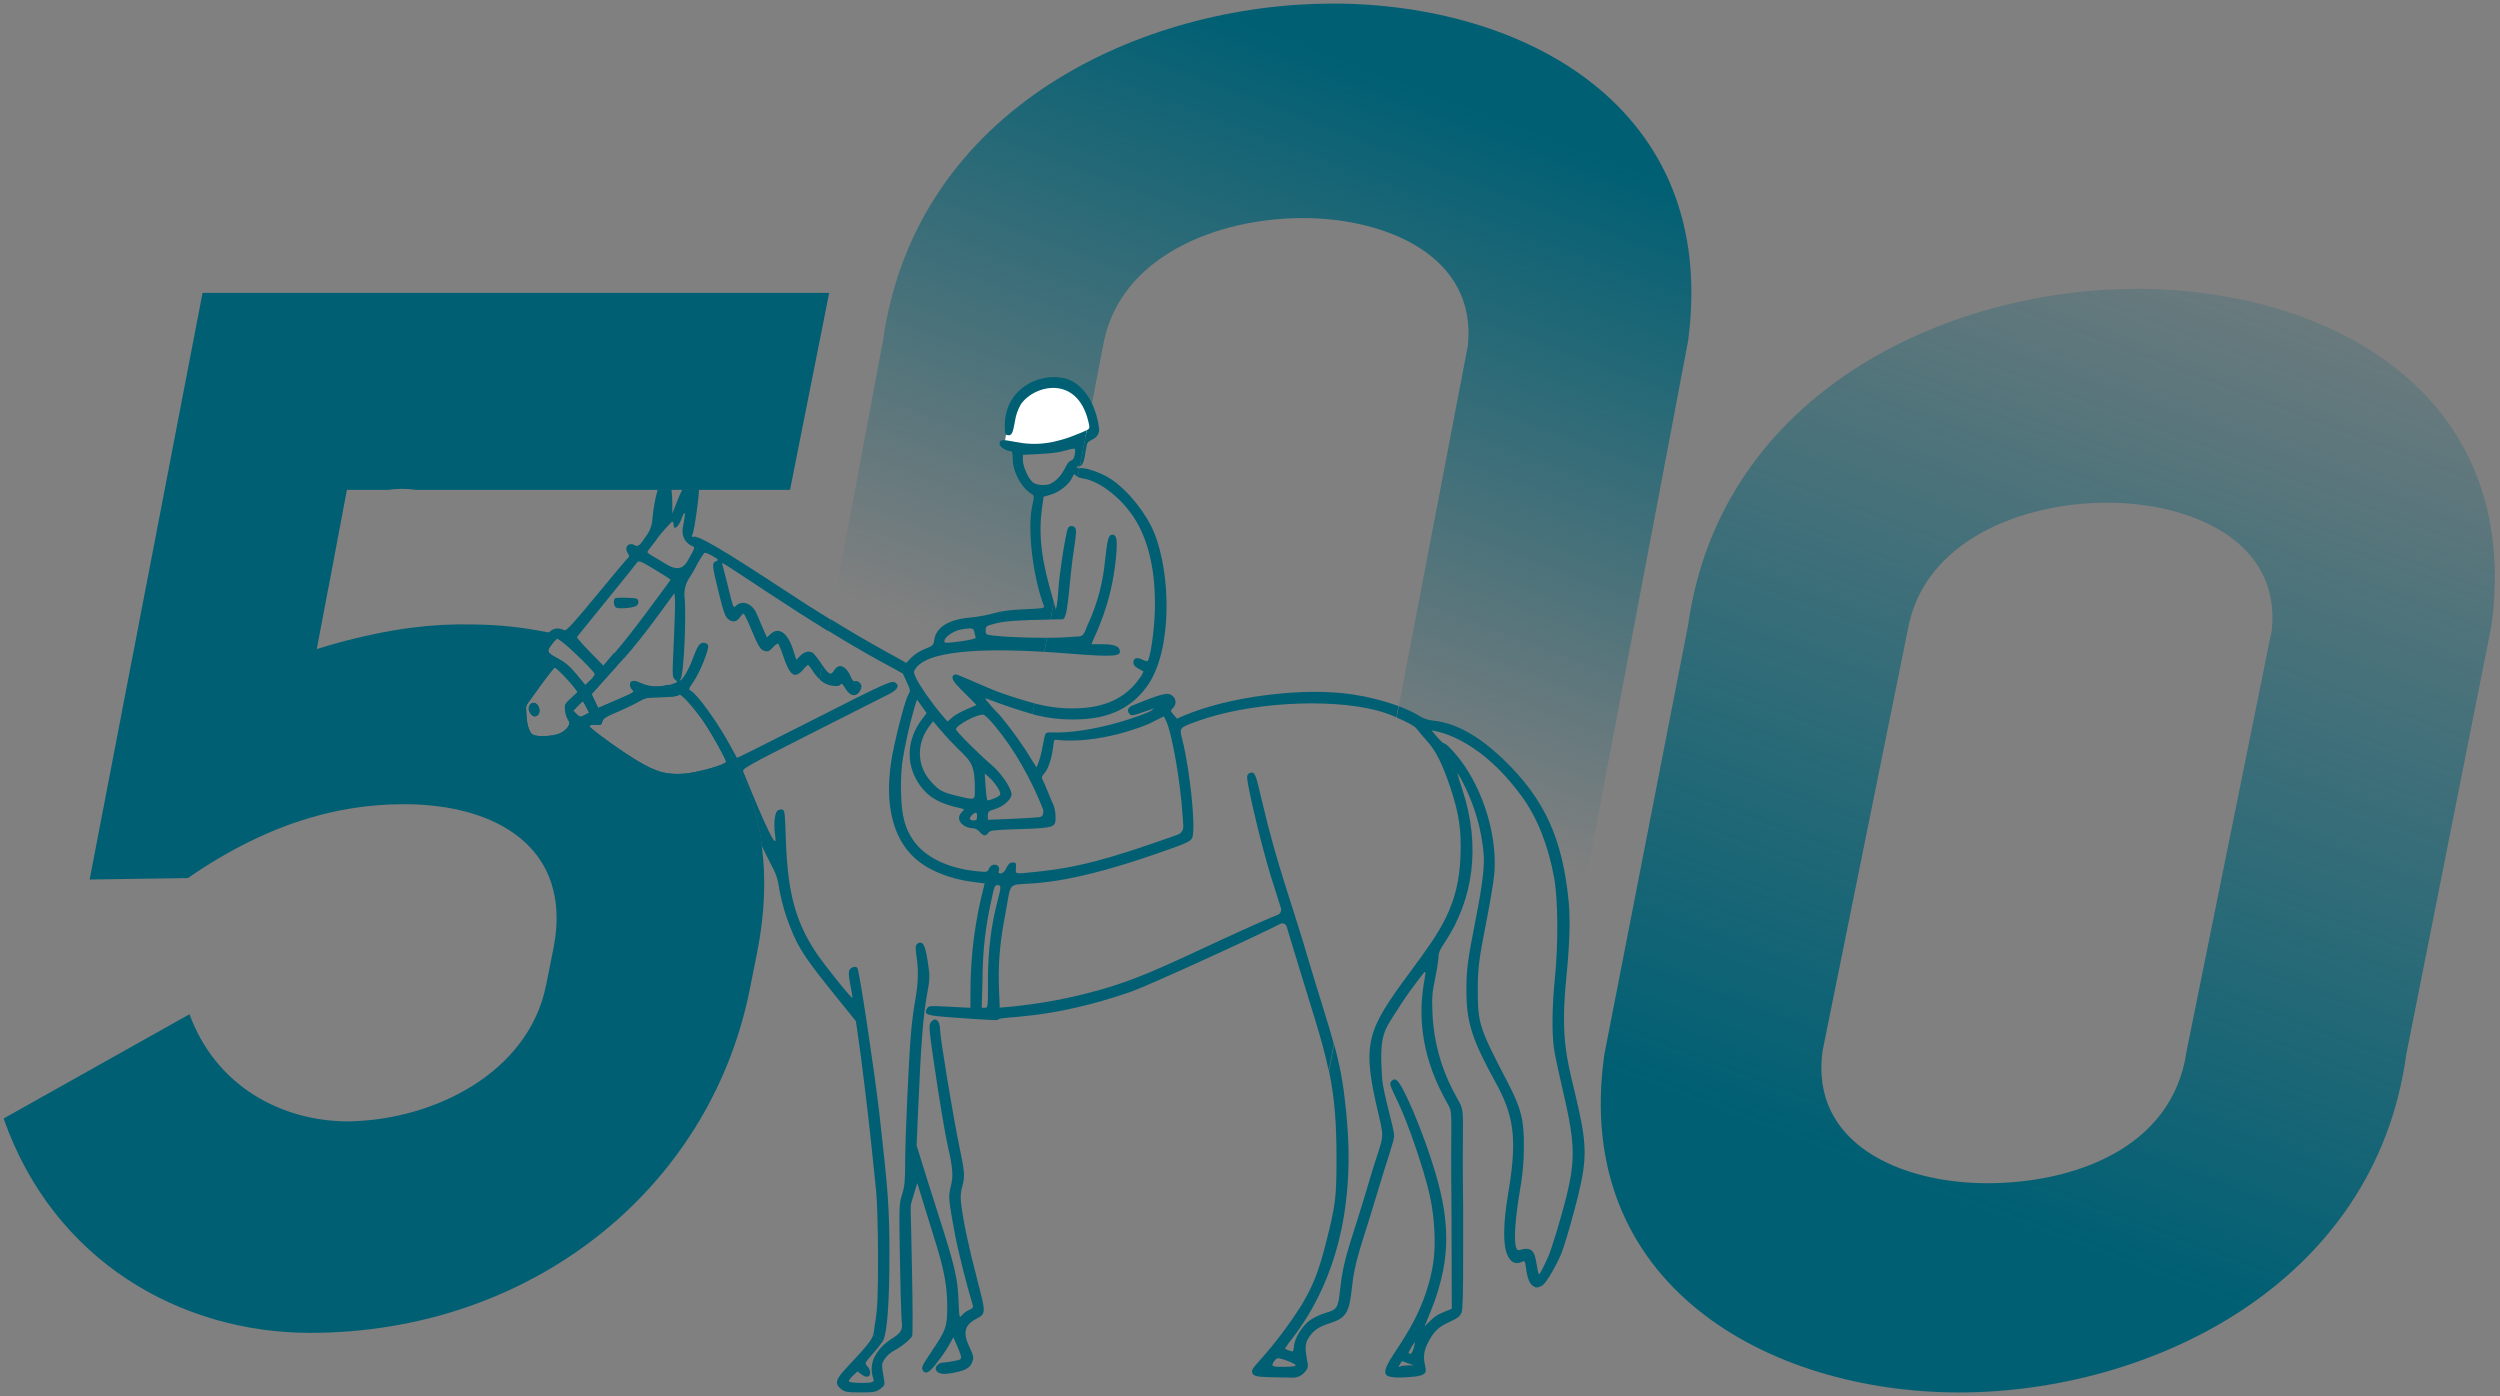 <svg width="351" height="196" viewBox="0 0 351 196" fill="none" xmlns="http://www.w3.org/2000/svg">
<rect x="0" y="0" width="351" height="196" fill="#808080" stroke="none"/>
<g clip-path="url(#clip0_3046_102600)">
<path d="M151.556 65.438C151.35 65.438 151.167 65.54 151.167 65.651C151.167 65.763 151.323 65.811 151.559 65.74L151.62 65.431C151.599 65.437 151.578 65.439 151.556 65.438ZM151.556 65.438C151.35 65.438 151.167 65.54 151.167 65.651C151.167 65.763 151.323 65.811 151.559 65.74L151.62 65.431C151.599 65.437 151.578 65.439 151.556 65.438ZM151.556 65.438C151.35 65.438 151.167 65.54 151.167 65.651C151.167 65.763 151.323 65.811 151.559 65.74L151.62 65.431C151.599 65.437 151.578 65.439 151.556 65.438ZM120.03 95.623C119.848 95.697 119.652 95.514 119.493 95.124C118.817 93.462 117.752 93.011 117.096 94.106C116.65 94.846 116.359 94.734 115.43 93.357L115.055 95.361C115.52 95.848 116.136 96.162 116.802 96.253C117.519 96.352 117.816 96.311 117.979 96.097C118.141 95.884 118.286 95.972 118.655 96.609C119.239 97.627 120.007 97.888 120.558 97.223C120.761 96.984 120.892 96.693 120.936 96.382C120.93 95.918 120.412 95.504 120.047 95.639L120.03 95.623ZM137.189 179.638C135.999 175.168 135.161 171.159 134.921 168.917C134.806 168.086 134.873 167.24 135.117 166.438C135.476 165.217 135.411 164.403 134.701 161.066C133.86 157.111 131.963 145.638 131.963 144.505C131.963 143.213 131.223 142.68 130.652 143.562C130.381 143.982 130.422 144.545 131.051 148.829C131.879 154.486 132.673 159.244 133.079 161.005C133.755 163.935 133.843 165.108 133.491 166.479C133.109 167.954 133.153 168.385 134.012 173.038C134.478 175.548 135.631 180.16 136.581 183.307C136.645 183.528 136.473 183.721 136.047 183.901C135.659 184.071 135.313 184.323 135.033 184.64C134.671 185.105 134.664 185.071 134.556 182.507C134.421 179.343 134.052 177.793 131.683 170.372C130.726 167.381 129.654 164.01 129.316 162.87L128.674 160.801L128.89 155.799C129.306 146.285 129.597 142.534 130.155 139.519C130.52 137.552 130.543 137.057 130.337 135.626C129.999 133.33 129.766 132.519 129.367 132.36C129.257 132.329 129.141 132.327 129.03 132.355C128.919 132.383 128.817 132.44 128.735 132.519C128.488 132.773 128.485 133.062 128.698 134.537C128.968 136.416 128.887 138.247 128.424 140.75C128.258 141.652 128.018 143.538 127.893 144.952C127.579 148.48 127.068 159.79 127.065 163.399C127.065 165.817 126.981 166.621 126.629 167.703C126.22 168.982 126.206 169.344 126.325 176.314C126.463 184.735 126.615 185.939 126.619 185.939C126.717 187.272 125.625 187.537 124.428 188.483C124.946 188.778 125.47 189.059 126.004 189.334C126.947 188.741 127.927 187.903 128.062 187.526C128.15 187.279 128.137 183.046 128.029 178.128C127.893 169.405 127.724 169.548 127.985 168.69C128.245 167.832 128.776 166.085 128.776 166.085L129.736 169.202C130.266 170.921 131.023 173.37 131.426 174.673C132.565 178.342 132.981 180.676 132.981 183.426C132.981 186.278 132.829 186.706 130.662 189.904C130.324 190.43 130.047 190.826 129.861 191.135C130.314 191.328 130.77 191.512 131.233 191.691L131.466 191.779C132.301 192.119 133.157 192.4 134.008 192.682C135.476 192.387 136.114 192.037 136.408 191.379C136.746 190.613 136.747 190.457 136.027 188.941C135.151 187.055 135.448 185.96 137.068 185.125C138.447 184.437 138.447 184.389 137.189 179.655V179.638ZM149.075 78.692L149.944 74.157C149.758 74.598 149.386 76.63 149.075 78.709V78.692ZM136.865 110.864C136.865 106.035 135.996 107.133 131.933 102.348L131.003 101.252L130.584 101.785C128.64 104.264 128.674 107.452 130.662 109.677C131.818 110.969 132.288 111.227 134.455 111.743C136.926 112.353 136.865 112.373 136.865 110.881V110.864ZM134.921 88.382C133.941 88.544 132.592 89.48 132.592 89.999C132.592 90.338 132.734 90.338 134.82 90.05C136.128 89.874 137.02 89.664 136.983 89.538C136.588 88.202 137.034 88.022 134.921 88.382ZM136.652 114.276C136.635 114.28 136.618 114.289 136.605 114.3C136.433 114.428 136.294 114.595 136.199 114.788C136.181 114.818 136.17 114.853 136.168 114.888C136.165 114.923 136.17 114.958 136.183 114.991C136.196 115.024 136.217 115.053 136.243 115.077C136.269 115.1 136.3 115.118 136.334 115.127C136.455 115.178 136.586 115.202 136.717 115.198C136.848 115.194 136.977 115.162 137.095 115.104C137.159 115.056 137.409 113.642 136.635 114.273L136.652 114.276ZM140.151 124.271C139.66 124.271 139.66 124.271 139.136 126.73C138.409 130.01 138.021 133.357 137.977 136.718L140.343 124.325C140.282 124.283 140.208 124.263 140.134 124.267L140.151 124.271ZM140.019 110.508C139.548 109.774 138.949 109.132 138.251 108.612L138.383 110.433C138.41 111.074 138.482 111.712 138.599 112.343C138.741 112.482 140.12 111.953 140.36 111.665C140.509 111.461 140.428 111.179 139.992 110.505L140.019 110.508ZM149.092 78.712L149.96 74.178C149.758 74.598 149.386 76.63 149.075 78.709L149.092 78.712ZM151.573 65.441C151.367 65.441 151.184 65.543 151.184 65.655C151.184 65.767 151.34 65.814 151.576 65.743L151.637 65.434C151.611 65.441 151.583 65.442 151.556 65.438L151.573 65.441ZM151.573 65.441C151.367 65.441 151.184 65.543 151.184 65.655C151.184 65.767 151.34 65.814 151.576 65.743L151.637 65.434C151.611 65.441 151.583 65.442 151.556 65.438L151.573 65.441ZM151.573 65.441C151.367 65.441 151.184 65.543 151.184 65.655C151.184 65.767 151.34 65.814 151.576 65.743L151.637 65.434C151.611 65.441 151.583 65.442 151.556 65.438L151.573 65.441ZM215.996 157.013C216.004 157.037 216.013 157.061 216.023 157.084L216.054 156.982L215.996 157.013ZM151.573 65.441C151.367 65.441 151.184 65.543 151.184 65.655C151.184 65.767 151.34 65.814 151.576 65.743L151.637 65.434C151.611 65.441 151.583 65.442 151.556 65.438L151.573 65.441ZM151.573 65.441C151.367 65.441 151.184 65.543 151.184 65.655C151.184 65.767 151.34 65.814 151.576 65.743L151.637 65.434C151.611 65.441 151.583 65.442 151.556 65.438L151.573 65.441ZM187.111 0.503C160.615 0.503 128.6 14.89 123.965 47.87L116.64 86.984C119.243 88.585 121.734 90.037 124.053 91.336L127.261 93.113L127.937 92.387C128.489 91.864 129.133 91.45 129.837 91.166C131.003 90.698 131.067 90.634 131.189 89.833C131.429 88.137 133.238 87.005 136.162 86.754C137.303 86.644 138.434 86.44 139.542 86.143C140.631 85.824 141.891 85.662 143.893 85.58C146.201 85.489 146.695 85.417 146.597 85.18C145.022 81.059 144.231 74.327 144.924 71.078C145.214 69.745 145.211 69.63 144.89 69.436C143.409 68.548 142.186 66.282 142.186 64.417C142.186 63.637 142.111 63.4 141.878 63.4C141.286 63.4 140.347 62.769 140.347 62.382C140.347 61.755 140.685 61.704 142.551 62.084C145.519 62.677 148.108 62.334 151.542 60.897C152.043 60.686 152.374 60.557 152.59 60.428L152.82 59.228L153.314 56.647L154.865 48.548C157.073 35.931 170.98 30.617 182.906 30.617C194.605 30.617 207.41 35.931 206.085 48.548L196.387 99.184L196.086 100.757C197.438 101.32 198.608 101.955 198.875 102.314C199.101 102.616 199.784 103.42 200.369 104.078C201.636 105.495 202.529 107.296 203.658 110.698C204.848 114.283 205.176 116.518 205.051 120.167C204.811 127.174 202.231 130.728 198.053 136.382C191.81 144.834 191.137 146.39 193.574 156.616C194.473 160.377 194.118 159.421 192.334 165.502C189.629 174.723 188.659 176.307 188.162 180.906C187.865 183.694 187.763 183.86 186.11 184.352C185.339 184.587 184.604 184.93 183.927 185.369C182.845 186.156 181.797 187.825 181.672 188.954C181.574 189.856 181.574 189.856 180.996 189.633C180.781 189.58 180.579 189.483 180.404 189.348C180.705 188.876 181.034 188.423 181.388 187.991C188.108 179.295 190.076 168.283 189.105 157.366C188.72 153.004 188.321 150.382 187.307 146.641L187.057 147.951C186.942 148.751 186.781 149.543 186.573 150.325C187.385 154.205 187.638 157.681 187.638 162.704C187.638 168.174 187.51 169.195 186.141 174.591C185.16 178.464 184.322 180.598 182.743 183.223C181.008 185.986 179.04 188.596 176.862 191.023C175.949 192.007 175.695 192.414 175.8 192.719C175.83 192.823 175.883 192.92 175.956 193C177.132 192.663 178.301 192.296 179.461 191.898C180.056 191.695 180.648 191.484 181.236 191.261C181.964 190.991 182.686 190.71 183.403 190.416C183.213 189.158 183.294 188.534 183.66 187.944C184.336 186.838 185.1 186.299 186.671 185.804C188.967 185.078 189.433 184.335 189.795 180.852C190.204 176.948 190.988 175.402 193.067 168.449C194.94 162.181 195.724 160.258 195.724 159.461C195.724 158.383 194.189 153.611 194.034 151.339C193.615 145.2 194.294 144.769 196.228 141.72C196.982 140.527 197.79 139.346 198.638 138.237C202.907 132.56 195.934 141.361 202.695 153.977L203.354 155.202C204.03 156.467 203.614 156.375 203.78 169.843L203.8 177.104C204.352 176.55 204.892 175.985 205.419 175.408C205.419 173.784 205.419 171.881 205.419 169.643C205.22 156.585 205.727 156.341 204.882 154.768L204.334 153.75C202.388 150.242 201.285 146.326 201.113 142.314C201.008 140.042 201.055 139.455 201.535 137.118C202.323 133.286 201.505 134.344 202.887 132.248C206.805 126.296 207.931 118.868 205.328 110.952C204.905 109.66 204.577 108.578 204.604 108.531C204.94 109.018 205.234 109.533 205.483 110.07C207.02 113.095 207.971 116.384 208.286 119.764C208.451 121.554 208.144 124.152 207.174 129.094C206.011 135.015 205.862 136.168 205.875 139.238C205.896 143.592 206.67 145.983 210.02 152.071C212.508 156.582 212.957 159.818 211.906 166.533C212.643 165.237 213.329 163.894 213.955 162.507C213.975 162.022 213.985 161.517 213.988 160.967C214.009 157.216 213.596 155.598 211.693 151.949C207.752 144.383 207.535 143.732 207.512 139.238C207.512 135.982 207.623 134.975 208.816 128.887C209.259 126.631 209.709 123.928 209.814 122.88C210.3 118.064 208.664 112 205.673 107.568C204.692 106.113 203.134 104.393 202.796 104.393C202.661 104.393 202.211 103.983 201.782 103.471L201.014 102.548C201.16 102.629 207.292 103.033 213.742 111.895C215.858 114.802 217.426 118.76 218.231 123.23C218.789 126.309 218.832 132.495 218.339 137.372C217.954 141.164 217.9 144.986 218.2 147.154L219.799 138.702L237.009 47.866C241.403 14.887 213.806 0.5 187.094 0.5L187.111 0.503ZM151.167 65.658C151.167 65.784 151.323 65.818 151.559 65.746L151.62 65.438C151.599 65.441 151.577 65.441 151.556 65.438C151.35 65.438 151.167 65.54 151.167 65.658ZM201.515 164.651C199.916 159.224 196.951 152.18 196.055 151.637C195.788 151.478 195.626 151.512 195.359 151.776C195.021 152.115 195.092 152.288 196.268 154.751C197.725 157.803 199.936 164.281 200.724 167.828C201.4 170.82 201.599 174.666 201.231 177.175C201.092 178.138 200.893 179.09 200.636 180.028C201.312 179.448 201.988 178.848 202.63 178.234C203.431 173.964 203.043 169.816 201.515 164.651ZM151.556 65.438C151.35 65.438 151.167 65.54 151.167 65.651C151.167 65.763 151.323 65.811 151.559 65.74L151.62 65.431C151.599 65.437 151.578 65.439 151.556 65.438ZM151.556 65.438C151.35 65.438 151.167 65.54 151.167 65.651C151.167 65.763 151.323 65.811 151.559 65.74L151.62 65.431C151.599 65.437 151.578 65.439 151.556 65.438ZM151.556 65.438C151.35 65.438 151.167 65.54 151.167 65.651C151.167 65.763 151.323 65.811 151.559 65.74L151.62 65.431C151.599 65.437 151.578 65.439 151.556 65.438ZM151.556 65.438C151.35 65.438 151.167 65.54 151.167 65.651C151.167 65.763 151.323 65.811 151.559 65.74L151.62 65.431C151.599 65.437 151.578 65.439 151.556 65.438ZM149.075 78.709L149.944 74.174C149.758 74.598 149.386 76.63 149.075 78.709ZM151.556 65.438C151.35 65.438 151.167 65.54 151.167 65.651C151.167 65.763 151.323 65.811 151.559 65.74L151.62 65.431C151.599 65.437 151.578 65.439 151.556 65.438ZM151.556 65.438C151.35 65.438 151.167 65.54 151.167 65.651C151.167 65.763 151.323 65.811 151.559 65.74L151.62 65.431C151.599 65.437 151.578 65.439 151.556 65.438ZM151.556 65.438C151.35 65.438 151.167 65.54 151.167 65.651C151.167 65.763 151.323 65.811 151.559 65.74L151.62 65.431C151.599 65.437 151.578 65.439 151.556 65.438ZM151.556 65.438C151.35 65.438 151.167 65.54 151.167 65.651C151.167 65.763 151.323 65.811 151.559 65.74L151.62 65.431C151.599 65.437 151.578 65.439 151.556 65.438Z" fill="url(#paint0_linear_3046_102600)"/>
<path d="M45.929 83.44L46.355 81.26L47.9 73.045L48.282 71.01L48.704 68.779H54.468C55.77 68.581 57.094 68.581 58.396 68.779H110.92L116.417 41.121H28.439L24.338 62.416L23.865 64.888L22.53 71.824L20.874 80.425L20.005 84.919L19.619 86.923L19.329 88.456L18.953 90.403L17.226 99.35L16.8 101.582L12.585 123.484L26.38 123.281C32.178 119.275 37.85 116.498 43.502 114.826C47.159 113.742 50.935 113.112 54.745 112.95C55.404 112.923 56.06 112.909 56.716 112.909C69.686 112.909 80.314 119.014 77.769 132.838L76.67 138.329C74.209 150.538 61.09 157.24 48.917 157.444C39.594 157.444 30.325 152.563 26.607 142.395L0.507 157.037C7.565 177.169 25.488 187.133 43.529 187.133C74.338 187.133 99.498 167.205 105.221 139.143L106.316 133.652C107.384 128.249 107.553 123.281 106.959 118.773C105.677 109.026 100.84 101.419 93.829 96.172C90.695 96.976 89.56 95.355 88.758 95.66C88.36 95.809 88.366 96.382 88.758 96.833C89.151 97.284 89.451 97.04 83.982 99.418C83.948 99.35 83.117 97.58 83.063 97.471C84.966 95.321 86.298 93.893 87.606 92.384C87.142 92.158 86.672 91.939 86.196 91.729C85.703 92.316 85.246 92.845 84.719 93.496C83.82 92.553 81.998 90.817 81.301 89.904C79.909 89.477 78.481 89.11 77.018 88.802C73.506 88.075 69.93 87.698 66.343 87.676C63.55 87.607 60.755 87.751 57.983 88.107C57.082 88.218 56.187 88.349 55.299 88.5C51.719 89.119 48.184 89.974 44.715 91.058L44.475 91.132L44.496 91.024L45.929 83.44ZM77.88 93.727C78.134 93.727 79.909 95.589 80.547 96.42L81.109 97.169C79.236 98.929 79.206 98.733 79.361 99.855C79.413 100.313 79.564 100.754 79.804 101.147C80.291 101.697 79.351 102.816 78.147 103.121C76.819 103.461 75.044 103.423 74.672 103.054C74.243 102.619 73.963 101.619 73.895 100.266L73.858 99.496C73.844 99.238 73.919 98.982 74.071 98.773L75.778 96.399C76.843 94.934 77.793 93.727 77.88 93.727ZM80.477 99.794C80.598 99.669 81.768 98.438 81.829 98.438C81.889 98.438 82.61 99.869 82.708 100.055C81.22 100.835 81.646 100.876 80.477 99.794ZM83.573 101.782C84.347 101.819 84.452 101.782 84.563 101.31C84.675 100.839 85.064 100.632 86.822 99.876C90.952 98.088 89.779 97.939 92.325 97.905C94.184 97.878 95.124 97.763 95.367 97.539C95.611 97.315 97.7 99.669 98.923 101.514C100.147 103.359 101.935 106.601 101.942 106.967C101.949 107.334 97.885 108.507 95.959 108.633C93.576 108.789 92.119 108.382 89.536 106.842C87.248 105.485 82.91 102.351 82.792 101.985C82.728 101.819 82.978 101.755 83.573 101.782ZM77.454 90.488C77.672 90.167 77.931 89.878 78.225 89.626C78.585 89.835 78.925 90.077 79.239 90.349C80.507 91.346 83.529 94.375 83.529 94.649C83.371 94.989 83.14 95.29 82.853 95.531L82.177 96.186C81.041 94.907 80.186 93.449 78.479 92.54C76.772 91.631 76.68 91.495 77.454 90.488Z" fill="#005F73"/>
<path d="M225.256 148.018L237.001 87.807C241.625 54.908 273.574 40.556 300.013 40.556C326.671 40.556 354.212 54.908 349.806 87.807L337.843 148.026C333.438 180.483 301.711 195.5 275.053 195.5C248.395 195.5 220.632 180.476 225.256 148.018ZM306.998 147.576L318.958 88.465C320.282 75.878 307.504 70.579 295.827 70.579C283.927 70.579 270.048 75.878 267.845 88.465L255.882 147.576C254.12 160.605 266.899 166.124 279.017 166.124C290.694 166.124 305.018 161.49 306.998 147.576Z" fill="url(#paint1_linear_3046_102600)"/>
<path d="M141.07 62.134C141.07 62.134 141.945 55.276 144.45 54.673C146.955 54.069 150.001 53.299 151.921 56.219C153.841 59.139 153.885 60.628 152.739 61.086C151.593 61.544 144.248 63.24 141.07 62.134Z" fill="white"/>
<path d="M113.601 103.121L113.736 103.053C118.989 100.391 123.877 97.918 124.608 97.555C125.997 96.877 126.362 96.311 125.73 95.86C125.219 95.487 124.55 95.778 113.973 101.154L113.391 101.449C107.983 104.193 103.568 106.404 103.47 106.404C103.443 106.37 103.024 105.604 102.537 104.708C100.823 101.53 97.94 97.508 97.027 97.016C96.631 96.803 96.645 96.755 97.416 95.629C98.315 94.317 99.599 91.078 99.417 90.586C99.352 90.476 99.258 90.387 99.146 90.327C99.034 90.267 98.908 90.24 98.781 90.247C98.207 90.247 97.936 90.657 97.199 92.645C96.713 93.957 95.969 95.249 95.553 95.5C95.354 95.619 95.354 95.578 95.553 95.331C96.023 94.754 96.374 86.347 96.114 83.877C96.017 82.986 96.212 82.087 96.669 81.317C96.912 80.91 97.223 80.472 97.642 79.692C97.998 78.971 98.414 78.281 98.886 77.63C98.998 77.556 99.508 77.746 100.039 78.061C100.918 78.583 100.955 78.638 100.539 78.79C99.931 79.017 99.954 79.323 100.901 83.175C101.553 85.841 101.8 86.54 102.216 86.906C102.821 87.439 103.443 87.34 103.906 86.641C104.082 86.377 104.302 86.15 104.389 86.15C104.477 86.15 104.947 87.093 105.424 88.242C106.506 90.844 106.752 91.237 107.415 91.41C107.824 91.515 108.047 91.41 108.527 90.878C108.865 90.508 109.203 90.287 109.284 90.382C109.574 90.989 109.818 91.615 110.014 92.258C110.907 94.883 111.603 95.341 112.736 94.042C112.944 93.778 113.181 93.538 113.442 93.326C113.667 93.554 113.863 93.808 114.027 94.083C114.325 94.551 114.673 94.986 115.065 95.378L115.44 93.374L115.311 93.18C114.99 92.667 114.623 92.183 114.216 91.736C113.716 91.312 112.976 91.441 112.371 92.054L111.806 92.628L111.356 91.234C110.572 88.795 109.328 87.944 108.148 89.049L107.679 89.494L107.097 88.181C106.779 87.462 106.394 86.57 106.252 86.211C105.681 84.796 104.271 84.203 103.389 85.003C102.929 85.421 103.027 85.658 102.037 81.642C101.743 80.452 101.465 79.37 101.415 79.221C101.293 78.882 100.854 78.6 107.962 83.291C111.16 85.397 113.871 87.133 116.322 88.642L116.63 87.001C114.564 85.729 112.425 84.369 110.251 82.931C101.425 77.128 97.984 75.11 97.338 75.361C97.108 75.449 97.091 75.361 97.247 74.958C97.524 74.232 98.068 70.301 98.142 68.775H95.776C95.262 69.748 94.83 71.071 94.394 72.109C94.394 71.712 94.427 69.864 94.279 68.775H92.328C91.971 70.075 91.729 71.404 91.605 72.746C91.579 73.65 91.274 74.523 90.733 75.246C89.776 76.66 89.583 76.809 89.076 76.535C88.241 76.077 87.603 76.843 88.137 77.664C88.326 77.952 88.363 78.183 88.241 78.258C88.12 78.332 86.145 80.679 83.816 83.508C80.612 87.401 79.52 88.595 79.27 88.49C78.33 88.086 77.711 88.151 77.025 88.829C78.486 89.134 79.913 89.502 81.308 89.931C81.095 89.65 80.97 89.45 81.048 89.372C81.126 89.294 83.015 86.943 85.195 84.257C87.376 81.571 89.252 79.251 89.353 79.092C89.647 78.654 89.793 78.695 91.382 79.635C92.179 80.109 93.112 80.686 93.488 80.937L94.164 81.388L93.207 82.701C89.13 88.286 87.528 90.223 86.223 91.756C86.699 91.964 87.169 92.182 87.633 92.41C89.063 90.776 90.462 89.056 92.548 86.204L94.695 83.274L94.769 84.156C94.806 84.641 94.735 87.293 94.603 90.06C94.37 95.059 94.37 95.083 94.799 95.429C95.229 95.775 95.208 95.768 94.164 96.107C94.056 96.141 93.947 96.168 93.843 96.195C100.854 101.442 105.674 109.049 106.972 118.797C108.486 122.002 109.024 122.412 109.338 124.393C109.382 124.674 109.433 124.952 109.487 125.227C109.812 126.892 110.292 128.522 110.92 130.097C112.124 133.184 112.972 134.462 117.742 140.367L120.159 143.358L120.443 145.244C120.892 148.242 121.917 156.623 122.363 160.967C122.589 163.161 122.887 166.027 123.019 167.323C123.151 168.618 123.269 172.59 123.276 176.341C123.276 181.73 123.215 183.463 122.917 185.451C122.718 186.434 122.752 186.909 122.596 187.414C123.047 187.706 123.511 187.985 123.989 188.252V188.228C124.56 187.15 124.881 182.778 124.875 176.239C124.875 169.555 124.712 167.384 123.462 156.355C122.786 150.43 120.673 136.385 120.382 135.917C120.186 135.602 119.5 135.754 119.283 136.165C119.121 136.467 119.145 137.003 119.381 138.234C119.557 139.156 119.696 139.987 119.696 140.099C119.696 140.411 115.7 135.446 114.547 133.703C111.961 129.792 110.809 126.058 110.434 120.011C110.386 119.312 110.352 118.583 110.329 117.817C110.204 113.923 110.177 113.716 109.788 113.655C109.668 113.638 109.545 113.647 109.429 113.681C109.312 113.715 109.204 113.773 109.112 113.852C108.926 114.035 108.51 115.097 108.855 117.511C109.281 120.506 105.525 111.23 104.359 108.354C104.207 107.917 104.684 107.645 113.601 103.121ZM91.855 78.207C91.324 77.915 90.895 77.61 90.895 77.528C90.895 77.294 91.885 76.26 92.389 75.446C92.578 75.141 94.255 73.245 94.37 73.245C94.485 73.245 94.573 73.428 94.573 73.676C94.573 74.527 95.266 74.015 95.688 72.835C96.185 71.454 96.31 71.892 95.932 73.696C95.401 75.9 97.01 76.609 97.23 76.687C97.612 76.823 97.568 76.955 96.523 78.78C95.316 80.856 93.633 79.17 91.855 78.207Z" fill="#005F73"/>
<path d="M149.075 78.709L149.944 74.174C149.758 74.598 149.386 76.63 149.075 78.709ZM149.075 78.709L149.944 74.174C149.758 74.598 149.386 76.63 149.075 78.709ZM149.075 78.709L149.944 74.174C149.758 74.598 149.386 76.63 149.075 78.709ZM149.075 78.709L149.944 74.174C149.758 74.598 149.386 76.63 149.075 78.709ZM149.075 78.709L149.944 74.174C149.758 74.598 149.386 76.63 149.075 78.709ZM149.075 78.709L149.944 74.174C149.758 74.598 149.386 76.63 149.075 78.709ZM149.075 78.709L149.944 74.174C149.758 74.598 149.386 76.63 149.075 78.709ZM221.266 154.055C221.199 153.763 221.124 153.462 221.05 153.15C219.982 148.741 219.211 145.688 219.782 138.695C219.82 138.244 219.863 137.772 219.911 137.284C220.381 132.536 220.482 129.253 220.249 126.665C219.404 117.749 216.838 112.142 211.085 106.631C207.589 103.284 204.459 101.544 201.258 101.174C200.682 101.12 200.12 100.96 199.601 100.703C198.592 100.073 197.516 99.556 196.393 99.163L196.093 100.737C197.445 101.3 198.614 101.934 198.881 102.293C199.108 102.595 199.791 103.399 200.376 104.057C201.643 105.475 202.536 107.276 203.665 110.677C204.855 114.262 205.182 116.497 205.057 120.147C204.817 127.153 202.238 130.708 198.06 136.361C191.816 144.813 191.144 146.37 193.581 156.595C194.48 160.357 194.125 159.4 192.34 165.481C189.636 174.703 188.666 176.287 188.169 180.886C187.872 183.673 187.77 183.84 186.117 184.331C185.345 184.567 184.61 184.909 183.933 185.349C182.852 186.136 181.804 187.804 181.679 188.934C181.581 189.836 181.581 189.836 181.003 189.612C180.788 189.56 180.586 189.463 180.411 189.327C180.712 188.856 181.04 188.403 181.395 187.971C188.115 179.275 190.082 168.262 189.112 157.345C188.727 152.983 188.328 150.362 187.314 146.621L187.064 147.93C186.949 148.73 186.788 149.523 186.58 150.304C187.392 154.184 187.645 157.66 187.645 162.683C187.645 168.154 187.517 169.175 186.148 174.571C185.167 178.444 184.329 180.577 182.75 183.202C181.015 185.966 179.047 188.576 176.868 191.003C175.956 191.986 175.702 192.393 175.807 192.698C175.837 192.803 175.89 192.899 175.962 192.98C176.267 193.292 177.041 193.35 179.654 193.39L181.51 193.421C181.806 193.425 182.101 193.367 182.374 193.25C182.647 193.133 182.893 192.96 183.095 192.742C183.477 192.332 183.714 192.017 183.595 191.42C183.518 191.033 183.457 190.694 183.413 190.402C183.223 189.144 183.305 188.52 183.67 187.93C184.346 186.824 185.11 186.285 186.682 185.79C188.977 185.064 189.443 184.321 189.805 180.838C190.214 176.934 190.998 175.388 193.077 168.435C194.95 162.168 195.734 160.245 195.734 159.448C195.734 158.369 194.2 153.597 194.044 151.325C193.625 145.186 194.304 144.756 196.238 141.707C196.992 140.513 197.8 139.332 198.648 138.223C202.918 132.546 195.944 141.347 202.705 153.964L203.364 155.188C204.04 156.453 203.624 156.361 203.79 169.829L203.81 177.09L203.83 183.748C202.373 184.386 201.863 184.396 200.727 185.518L200.01 186.227L200.835 184.192C201.64 182.269 202.246 180.267 202.644 178.22C203.445 173.95 203.056 169.802 201.528 164.654C199.929 159.227 196.965 152.183 196.069 151.64C195.802 151.481 195.64 151.515 195.373 151.779C195.035 152.119 195.106 152.292 196.282 154.754C197.739 157.806 199.95 164.284 200.737 167.832C201.413 170.823 201.613 174.669 201.244 177.179C201.105 178.141 200.907 179.094 200.649 180.031C198.78 186.987 194.494 190.86 194.494 192.614C194.494 193.316 195.312 193.506 197.702 193.353C202.309 193.065 198.733 191.956 200.426 188.635C201.292 186.939 201.88 186.353 203.445 185.634C204.648 185.078 204.986 184.82 205.199 184.277C205.368 183.853 205.433 181.842 205.429 175.401C205.429 173.777 205.429 171.874 205.429 169.636C205.23 156.578 205.737 156.334 204.892 154.761L204.344 153.743C202.398 150.235 201.295 146.319 201.123 142.307C201.018 140.035 201.065 139.448 201.545 137.111C202.333 133.279 201.515 134.337 202.897 132.241C206.815 126.289 207.941 118.861 205.338 110.945C204.915 109.653 204.587 108.571 204.615 108.524C204.95 109.011 205.244 109.526 205.493 110.063C207.03 113.088 207.981 116.377 208.296 119.757C208.461 121.547 208.154 124.145 207.184 129.087C206.021 135.008 205.872 136.161 205.886 139.231C205.906 143.585 206.68 145.976 210.03 152.064C212.518 156.575 212.968 159.811 211.916 166.526C211.866 166.865 211.811 167.18 211.754 167.52C211.047 171.701 211 174.801 211.622 176.171C212.104 177.236 212.768 177.575 213.613 177.189C214.083 176.975 214.11 177.006 214.232 177.928C214.431 179.448 214.732 180.221 215.246 180.557C215.662 180.825 215.797 180.828 216.409 180.557C217.176 180.241 218.91 176.826 219.255 175.89C219.715 174.635 220.269 172.743 220.979 170.148C221.189 169.368 221.375 168.656 221.54 167.991C222.879 162.544 222.781 160.458 221.266 154.055ZM181.908 191.728C181.81 191.884 180.367 191.942 179.444 191.891C179.181 191.906 178.918 191.857 178.677 191.749C178.518 191.494 179.12 190.684 179.468 190.684C180.071 190.809 180.658 191 181.219 191.254C181.648 191.44 181.969 191.627 181.908 191.728ZM196.63 191.84C196.322 191.959 196.316 191.922 196.559 191.532L196.833 191.094L197.651 191.389L198.469 191.688C198.209 191.701 197.086 191.664 196.627 191.84H196.63ZM198.019 190.067C197.877 190.067 197.752 190.012 197.752 189.944C197.988 189.404 198.29 188.894 198.652 188.428C198.712 188.432 198.384 190.067 198.016 190.067H198.019ZM220.33 166.204C219.955 168.096 219.336 170.273 218.467 173.197C218.068 174.53 217.555 176.029 217.325 176.538C216.649 178.013 216.236 178.824 216.088 178.912C216.02 178.956 215.868 178.335 215.75 177.535C215.445 175.446 214.945 175.035 213.285 175.52C212.471 175.754 212.511 172.39 213.387 167.204C213.668 165.647 213.846 164.074 213.921 162.493C213.941 162.008 213.951 161.503 213.955 160.954C213.975 157.202 213.562 155.585 211.659 151.935C207.718 144.369 207.501 143.718 207.478 139.224C207.478 135.968 207.589 134.961 208.783 128.873C209.225 126.618 209.675 123.915 209.78 122.867C210.267 118.051 208.63 111.986 205.639 107.554C204.658 106.099 203.1 104.379 202.762 104.379C202.627 104.379 202.177 103.969 201.748 103.457L200.981 102.534C201.126 102.616 207.258 103.019 213.708 111.881C215.824 114.788 217.392 118.746 218.197 123.216C218.755 126.295 218.799 132.482 218.305 137.359C217.92 141.15 217.866 144.973 218.167 147.14L218.187 147.282C218.309 148.093 218.812 150.477 219.306 152.59C219.495 153.397 219.666 154.151 219.82 154.852C220.901 159.726 221.121 162.317 220.34 166.204H220.33ZM162.052 74.815C160.93 72.048 158.381 68.873 155.988 67.272C154.663 66.38 152.225 65.539 151.576 65.746H151.559L151.326 66.971C151.556 67.071 151.798 67.139 152.046 67.174C154.497 67.544 157.729 70.138 159.534 73.194C161.437 76.406 162.336 80.9 162.126 86.146C162.018 88.934 161.484 92.461 161.112 92.831C161.055 92.889 160.747 92.797 160.399 92.617C159.622 92.221 159.131 92.373 159.131 93.014C159.131 93.353 159.328 93.608 159.808 93.855C160.173 94.049 160.504 94.232 160.541 94.266C160.418 94.608 160.238 94.927 160.007 95.209C158.026 98.078 154.974 99.455 150.582 99.465C148.78 99.466 146.985 99.226 145.245 98.753L144.954 100.265C145.208 100.337 145.444 100.398 145.657 100.452C147.235 100.826 148.85 101.014 150.471 101.011C154.767 101.059 158.479 99.974 161.089 96.294C164.618 91.298 164.408 80.611 162.052 74.815ZM157.164 91.162C156.796 90.206 154.267 90.504 153.233 90.447C153.679 89.253 156.035 85.041 156.681 78.312C156.914 75.85 156.799 75.073 156.194 75.073C155.643 75.073 155.481 75.626 155.156 78.617C154.892 81.598 154.138 84.515 152.925 87.249C152.367 88.31 152.364 89.284 151.492 89.355L149.514 89.48C148.838 89.524 147.966 89.545 146.999 89.548L146.624 91.519C148.159 91.61 149.46 91.712 150.342 91.783C156.522 92.265 157.57 92.173 157.164 91.162ZM153.307 56.626C152.671 55.294 151.647 53.947 150.004 53.269C146.401 52.041 141.141 54.286 141.07 59.679C141.07 60.825 141.107 61.035 141.442 61.09C142.02 61.212 142.199 60.886 142.493 59.187C142.611 58.352 142.884 57.547 143.298 56.813C145.12 54.059 151.235 52.519 152.813 59.214C152.844 59.346 152.874 59.482 152.901 59.621C152.982 60.035 153.003 60.184 152.584 60.415L151.62 65.438C152.009 65.376 152.229 64.736 152.486 62.986C152.607 62.144 152.695 62.026 153.476 61.653C153.731 61.53 153.947 61.338 154.097 61.098C154.248 60.858 154.328 60.58 154.328 60.296C154.194 59.024 153.849 57.784 153.307 56.626ZM150.968 74.137C150.917 74.053 150.847 73.982 150.763 73.932C150.678 73.882 150.583 73.854 150.485 73.85C150.387 73.846 150.29 73.866 150.202 73.909C150.114 73.952 150.038 74.016 149.981 74.096C149.966 74.116 149.954 74.138 149.944 74.161C149.758 74.585 149.386 76.616 149.075 78.695C148.862 80.126 148.683 81.581 148.618 82.541C148.443 85.105 148.311 85.18 148.247 85.614C148.169 85.275 148.071 84.912 147.963 84.518L147.489 86.977L149.18 86.954C150.021 86.954 150.086 81.368 150.792 77.047C151.113 75.008 151.147 74.374 150.968 74.137ZM94.11 68.09C93.772 67.391 93.058 67.313 92.659 67.924C92.513 68.184 92.4 68.462 92.321 68.751H94.269C94.246 68.529 94.193 68.311 94.11 68.103V68.09ZM98.129 68.192C97.943 67.432 97.328 67.174 96.699 67.567C96.298 67.879 95.98 68.286 95.773 68.751H98.139C98.156 68.569 98.152 68.386 98.129 68.205V68.192ZM93.822 96.145C90.689 96.948 89.553 95.327 88.752 95.632C88.353 95.782 88.36 96.355 88.752 96.806C89.144 97.257 89.445 97.013 83.975 99.39C83.942 99.323 83.11 97.552 83.056 97.444C84.959 95.293 86.291 93.865 87.599 92.356C87.135 92.13 86.665 91.912 86.189 91.702C85.696 92.288 85.24 92.817 84.712 93.469C83.813 92.526 81.991 90.789 81.295 89.877C79.902 89.45 78.474 89.082 77.012 88.775C76.694 89.108 76.41 89.472 76.163 89.86C75.234 91.254 75.149 91.895 75.845 92.522L76.336 92.977L74.307 95.734C73.648 96.633 73.134 97.406 72.779 97.979C72.427 98.552 72.296 99.233 72.411 99.896C72.654 101.303 73.182 103.474 73.425 103.82C74.544 105.539 80.145 105.095 80.943 102.856C81.051 102.555 80.882 102.446 84.212 104.959C91.689 110.603 94.41 111.295 100.776 109.165L102.777 108.486C103.223 109.636 102.368 107.425 104.467 112.855C105.508 115.524 106.316 117.372 106.952 118.722C105.671 109.012 100.833 101.405 93.822 96.158V96.145ZM77.454 90.487C77.672 90.167 77.931 89.877 78.225 89.626C78.585 89.834 78.925 90.076 79.239 90.348C80.507 91.346 83.529 94.374 83.529 94.649C83.371 94.989 83.14 95.29 82.853 95.531L82.177 96.185C81.041 94.907 80.186 93.448 78.479 92.539C76.772 91.63 76.68 91.495 77.454 90.487ZM79.368 99.855C79.42 100.313 79.571 100.754 79.811 101.147C80.297 101.697 79.358 102.816 78.154 103.121C76.826 103.46 75.051 103.423 74.679 103.053C74.25 102.619 73.969 101.619 73.902 100.265L73.865 99.495C73.85 99.237 73.926 98.982 74.078 98.773L75.785 96.399C76.849 94.924 77.813 93.716 77.887 93.716C78.141 93.716 79.915 95.578 80.554 96.409L81.115 97.159C79.236 98.929 79.206 98.732 79.361 99.855H79.368ZM80.483 99.794C80.605 99.668 81.775 98.437 81.835 98.437C81.896 98.437 82.616 99.868 82.714 100.055C81.22 100.835 81.646 100.876 80.477 99.794H80.483ZM95.949 108.632C93.565 108.788 92.109 108.381 89.526 106.842C87.237 105.485 82.9 102.351 82.782 101.985C82.728 101.819 82.978 101.754 83.573 101.781C84.347 101.819 84.452 101.781 84.564 101.31C84.675 100.838 85.064 100.632 86.822 99.875C90.952 98.088 89.779 97.939 92.325 97.905C94.184 97.878 95.124 97.762 95.367 97.538C95.611 97.315 97.7 99.668 98.923 101.513C100.147 103.358 101.935 106.601 101.942 106.967C101.949 107.333 97.862 108.507 95.942 108.632H95.949ZM120.047 95.639C119.865 95.714 119.669 95.531 119.51 95.141C118.834 93.479 117.769 93.028 117.113 94.123C116.667 94.863 116.376 94.751 115.447 93.374L115.071 95.378C115.537 95.864 116.153 96.179 116.819 96.27C117.536 96.368 117.833 96.328 117.995 96.114C118.158 95.9 118.303 95.989 118.672 96.626C119.256 97.644 120.024 97.905 120.575 97.24C120.778 97.001 120.909 96.71 120.953 96.399C120.93 95.917 120.412 95.504 120.047 95.639ZM137.206 179.654C136.016 175.184 135.178 171.176 134.938 168.934C134.823 168.103 134.89 167.257 135.134 166.455C135.492 165.234 135.428 164.42 134.718 161.082C133.877 157.128 131.98 145.654 131.98 144.522C131.98 143.229 131.24 142.697 130.669 143.579C130.398 143.999 130.439 144.562 131.067 148.846C131.896 154.503 132.69 159.261 133.096 161.021C133.772 163.952 133.86 165.125 133.508 166.495C133.126 167.971 133.17 168.401 134.029 173.055C134.495 175.564 135.648 180.177 136.598 183.324C136.662 183.545 136.49 183.738 136.064 183.918C135.676 184.088 135.33 184.34 135.05 184.657C134.688 185.122 134.681 185.088 134.573 182.524C134.438 179.359 134.069 177.809 131.7 170.389C130.743 167.397 129.671 164.026 129.333 162.887L128.691 160.818L128.907 155.815C129.323 146.302 129.614 142.551 130.172 139.536C130.537 137.569 130.56 137.074 130.354 135.642C130.016 133.346 129.783 132.536 129.384 132.376C129.274 132.345 129.158 132.344 129.047 132.372C128.936 132.4 128.834 132.456 128.752 132.536C128.505 132.79 128.502 133.078 128.715 134.554C128.985 136.433 128.904 138.264 128.441 140.767C128.275 141.669 128.035 143.555 127.91 144.969C127.596 148.496 127.085 159.807 127.082 163.416C127.082 165.834 126.997 166.638 126.646 167.72C126.237 168.998 126.223 169.361 126.342 176.331C126.48 184.752 126.632 185.956 126.636 185.956C126.734 187.289 125.642 187.553 124.445 188.5C123.751 189.043 123.181 189.73 122.775 190.514C122.337 191.414 122.262 192.449 122.566 193.404C122.718 193.794 122.691 193.946 122.458 194.038C121.927 194.245 119.344 194.18 119.209 193.96C119.047 193.685 120.223 192.725 120.396 192.546L120.967 192.976C122.184 193.889 122.529 192.637 121.781 191.827C121.376 191.396 121.376 191.396 122.593 190.002C123.094 189.443 123.564 188.855 123.999 188.242C123.526 187.973 123.062 187.694 122.606 187.404C122.356 188.211 121.619 189.1 118.651 192.257C117.299 193.712 117.174 194.33 118.148 195.066C118.641 195.439 119.006 195.496 120.805 195.496C122.684 195.496 122.955 195.449 123.573 195.005C124.192 194.56 124.249 194.452 124.114 193.672C123.746 191.498 123.746 191.498 124.242 190.762C124.531 190.348 124.905 190.002 125.338 189.744C125.57 189.626 125.795 189.496 126.014 189.354C126.957 188.761 127.937 187.923 128.072 187.547C128.16 187.299 128.147 183.066 128.039 178.149C127.903 169.426 127.734 169.568 127.995 168.71C128.255 167.852 128.786 166.105 128.786 166.105L129.746 169.222C130.276 170.942 131.034 173.39 131.436 174.693C132.575 178.362 132.991 180.696 132.991 183.446C132.991 186.299 132.839 186.726 130.672 189.924C130.334 190.45 130.057 190.847 129.871 191.155C129.448 191.85 129.404 192.101 129.533 192.342C129.871 192.966 130.358 192.803 131.247 191.711C131.419 191.505 131.602 191.264 131.801 190.989C132.584 189.976 133.271 188.892 133.853 187.75C135.286 191.04 135.239 190.802 134.015 191.07C133.538 191.182 133.053 191.258 132.565 191.298C132.357 191.282 132.148 191.32 131.958 191.408C131.768 191.496 131.604 191.631 131.48 191.8C131.27 192.139 131.362 192.536 131.869 192.766C132.257 192.943 132.707 192.939 133.728 192.766L134.022 192.712C135.489 192.417 136.128 192.068 136.422 191.41C136.76 190.643 136.76 190.487 136.04 188.971C135.165 187.085 135.462 185.99 137.081 185.156C138.447 184.437 138.447 184.389 137.189 179.654H137.206ZM149.092 78.709L149.96 74.174C149.758 74.598 149.386 76.63 149.075 78.709H149.092ZM149.092 78.709L149.96 74.174C149.758 74.598 149.386 76.63 149.075 78.709H149.092ZM149.092 78.709L149.96 74.174C149.758 74.598 149.386 76.63 149.075 78.709H149.092ZM149.092 78.709L149.96 74.174C149.758 74.598 149.386 76.63 149.075 78.709H149.092ZM149.092 78.709L149.96 74.174C149.758 74.598 149.386 76.63 149.075 78.709H149.092ZM149.092 78.709L149.96 74.174C149.758 74.598 149.386 76.63 149.075 78.709H149.092Z" fill="#005F73"/>
<path d="M189.883 97.494C183.021 96.446 172.474 97.785 166.163 100.502L165.243 100.899L164.773 100.346C164.32 99.813 164.32 99.776 164.689 99.383C164.802 99.279 164.892 99.154 164.953 99.013C165.015 98.873 165.047 98.722 165.047 98.569C165.047 98.415 165.015 98.264 164.953 98.124C164.892 97.984 164.802 97.858 164.689 97.755C164.013 97.138 163.421 97.27 158.969 99.06C158.357 99.308 158.182 99.823 158.58 100.224C158.858 100.502 159 100.492 160.081 100.129C160.737 99.912 161.464 99.657 161.687 99.566C162.096 99.403 162.096 99.403 161.687 99.735C161.065 100.241 153.206 103.127 147.385 102.825C146.861 102.825 146.752 102.947 146.627 103.564C146.55 103.954 146.384 104.792 146.259 105.409C146.146 105.998 145.985 106.577 145.779 107.139L145.525 107.746L144.329 105.84L143.991 105.294C142.679 103.296 140.631 100.59 139.958 99.99C139.711 99.773 138.477 98.348 138.396 98.213C138.315 98.077 138.342 98.009 138.629 98.124C140.404 98.833 143.125 99.749 144.954 100.258L145.245 98.745C143.937 98.406 142.446 97.945 140.61 97.31C138.508 96.581 134.374 94.58 134.113 94.679C132.822 95.17 135.012 96.744 137.098 98.993C136.611 99.22 134.549 99.976 133.684 100.736L133.031 101.309L132.109 100.224C130.756 98.623 129.066 96.195 128.62 95.201C128.231 94.319 128.231 94.319 128.62 93.766C130.686 90.958 140.495 91.148 146.614 91.518L146.989 89.547C144.413 89.547 141.188 89.439 139.512 89.242C138.43 89.116 138.389 89.089 138.389 88.496C138.389 87.902 138.45 87.868 139.921 87.499C141.138 87.194 143.112 87.054 147.479 86.99L147.953 84.531C147.101 81.455 145.542 76.751 146.286 71.443L146.519 69.747L147.56 69.439C148.767 69.079 150.163 67.957 150.545 67.041C150.751 66.549 150.85 66.478 150.985 66.702C151.071 66.812 151.189 66.894 151.323 66.936L151.556 65.711C151.319 65.783 151.164 65.749 151.164 65.623C151.164 65.498 151.346 65.41 151.553 65.41C151.574 65.413 151.596 65.413 151.617 65.41L152.58 60.387C152.364 60.505 152.033 60.645 151.532 60.855C148.098 62.293 145.509 62.635 142.541 62.042C140.661 61.669 140.337 61.703 140.337 62.34C140.337 62.737 141.276 63.358 141.868 63.358C142.101 63.358 142.175 63.602 142.175 64.375C142.175 66.24 143.392 68.506 144.88 69.395C145.218 69.588 145.218 69.703 144.914 71.036C144.214 74.278 145.012 81.017 146.587 85.138C146.678 85.376 146.185 85.447 143.883 85.538C141.881 85.62 140.62 85.783 139.532 86.101C138.424 86.398 137.293 86.603 136.152 86.712C133.228 86.963 131.419 88.085 131.179 89.791C131.067 90.592 131.003 90.656 129.827 91.124C129.123 91.408 128.479 91.822 127.927 92.345L127.251 93.071L124.043 91.294C121.724 90.008 119.233 88.543 116.63 86.942L116.322 88.584C119.027 90.249 121.41 91.636 123.796 92.945L126.761 94.57L127.312 95.767C127.856 96.958 127.86 96.971 127.488 97.622C127.001 98.47 125.524 104.304 125.121 106.929C124.013 114.288 125.939 119.556 130.631 121.997C134.035 123.768 136.956 123.815 138.251 124.032C136.919 128.998 136.247 134.118 136.25 139.26V141.495L133.309 141.343C130.425 141.194 130.361 141.197 130.124 141.641C129.685 142.455 130.101 142.594 133.738 142.852C134.952 142.937 135.935 143.008 136.733 143.059C139.802 143.266 140.113 143.252 140.201 143.117C140.499 142.632 147.206 143.273 158.793 139.237C161.143 138.419 176.29 131.501 179.728 129.72C179.813 129.675 179.906 129.65 180.002 129.646C180.098 129.642 180.193 129.659 180.281 129.697C180.369 129.734 180.448 129.79 180.512 129.862C180.576 129.933 180.624 130.018 180.651 130.11C181.266 132.145 182.967 137.755 184.552 142.869C185.431 145.708 186.073 148.058 186.536 150.273C186.744 149.492 186.905 148.699 187.02 147.899L187.27 146.59C186.864 145.084 186.36 143.398 185.715 141.346C185.039 139.193 184.16 136.306 183.747 134.902C181.381 126.763 179.323 121.641 177.206 112.559C176.287 108.625 176.209 108.421 175.628 108.489C175.479 108.5 175.341 108.569 175.242 108.68C175.144 108.791 175.091 108.937 175.097 109.086C175.033 109.679 176.29 115.316 177.406 119.416C178.319 122.774 178.312 122.666 179.833 127.485C179.894 127.674 179.881 127.879 179.796 128.059C179.711 128.239 179.561 128.379 179.377 128.452C177.507 129.167 172.339 131.538 168.221 133.461C160.744 136.954 157.654 138.155 152.979 139.369C148.842 140.45 144.617 141.154 140.353 141.472C140.353 138.945 139.745 135.577 141.128 128.435C142.703 120.295 139.322 127.902 162.478 119.827C166.893 118.287 167.255 118.131 167.43 117.49C167.87 115.94 167.072 108.204 166.044 104.043C165.568 102.099 165.483 102.215 168.073 101.268C175.263 98.643 186.502 97.968 193.344 99.752C194.266 100.007 195.17 100.324 196.049 100.702L196.35 99.128C194.252 98.372 192.087 97.825 189.883 97.494ZM145.062 67.767C144.44 67.333 143.612 65.518 143.612 64.596V63.86C144.819 63.772 147.963 63.775 149.639 63.242C150.315 63.029 150.897 62.934 150.937 63.029C150.966 63.317 150.948 63.608 150.883 63.89C150.806 64.341 150.623 64.609 150.353 64.677C149.639 64.857 149.413 66.929 147.554 67.882C146.898 68.218 145.613 68.157 145.062 67.767ZM134.921 88.38C137.051 88.041 136.611 88.204 136.983 89.537C137.02 89.662 136.128 89.876 134.82 90.049C132.734 90.327 132.592 90.324 132.592 89.998C132.575 89.476 133.924 88.54 134.921 88.38ZM138.089 100.346C138.258 100.37 138.93 101.024 139.606 101.825C141.097 103.621 142.421 105.551 143.561 107.59C144.651 109.505 145.605 111.495 146.414 113.546C146.56 113.885 146.499 114.526 146.124 114.685C145.89 114.784 143.173 114.916 142.118 114.96L138.694 115.102V114.495C138.694 113.956 138.795 113.861 139.654 113.607C140.84 113.268 142.02 112.22 142.02 111.535C142.02 110.71 140.566 108.547 139.343 107.512C137.524 105.979 134.215 102.676 134.215 102.391C134.211 101.825 137.233 100.217 138.072 100.342L138.089 100.346ZM138.599 112.342C138.482 111.711 138.41 111.073 138.383 110.432L138.251 108.611C138.949 109.131 139.548 109.773 140.019 110.507C140.445 111.185 140.526 111.463 140.357 111.663C140.103 111.948 138.724 112.477 138.582 112.338L138.599 112.342ZM137.095 115.099C136.977 115.157 136.848 115.189 136.717 115.194C136.586 115.198 136.455 115.174 136.334 115.123C136.3 115.113 136.269 115.096 136.243 115.072C136.217 115.049 136.196 115.019 136.183 114.987C136.17 114.954 136.165 114.918 136.168 114.883C136.17 114.848 136.181 114.814 136.199 114.784C136.294 114.591 136.433 114.424 136.605 114.295C136.618 114.284 136.635 114.276 136.652 114.272C137.409 113.641 137.159 115.055 137.078 115.096L137.095 115.099ZM131.01 101.272L131.94 102.367C135.996 107.163 136.872 106.054 136.872 110.883C136.872 112.376 136.932 112.355 134.461 111.762C132.295 111.246 131.825 110.988 130.669 109.696C128.681 107.471 128.64 104.27 130.591 101.804L131.01 101.272ZM138.711 137.778C138.711 142.045 138.761 141.445 137.832 141.489L137.957 137.124C137.957 136.988 137.957 136.852 137.957 136.72C138.001 133.36 138.389 130.013 139.116 126.732C139.637 124.273 139.637 124.273 140.13 124.273C140.202 124.269 140.273 124.288 140.333 124.327C140.982 124.789 138.704 128.377 138.704 137.775L138.711 137.778ZM166.044 114.553L166.136 115.994C166.149 116.266 166.071 116.535 165.914 116.757C165.757 116.979 165.53 117.142 165.27 117.219C155.403 120.729 151.11 121.845 145.269 122.425C142.409 122.71 142.591 122.764 142.645 121.872C142.689 121.194 142.645 121.092 142.186 121.092C141.804 121.092 141.577 121.289 141.297 121.862C141.182 122.173 140.961 122.433 140.675 122.598C140.622 122.621 140.566 122.632 140.509 122.632C140.222 122.632 140.137 122.537 140.218 122.323C140.58 121.38 139.292 121.007 138.866 121.933C138.626 122.459 138.602 122.465 137.176 122.323C133.069 121.916 129.861 120.353 128.208 117.958C127.079 116.32 126.612 114.594 126.517 111.663C126.458 110.158 126.506 108.651 126.659 107.153C127.079 104.467 127.67 101.81 128.427 99.2L128.749 98.216L129.425 99.169L130.101 100.122L129.445 100.983C127.346 103.751 127.143 107.146 128.918 109.9C130.162 111.84 131.794 112.82 134.901 113.491C135.452 113.61 135.452 113.61 135.043 114.021C133.937 115.133 135.381 116.276 136.523 116.276C136.718 116.287 136.909 116.338 137.084 116.426C137.258 116.514 137.413 116.637 137.538 116.788C138.078 117.402 138.41 117.436 138.775 116.91C138.974 116.625 139.363 116.547 141.868 116.449L143.098 116.408C148.081 116.242 148.243 116.184 148.196 114.658C148.194 114.138 148.11 113.622 147.949 113.129C147.831 112.888 147.452 111.992 147.111 111.151C146.769 110.31 146.411 109.489 146.316 109.337C146.222 109.184 146.316 108.896 146.611 108.591C147.145 108.055 147.685 106.437 147.861 104.86C147.976 103.843 148 103.795 148.51 103.9C154.257 104.439 160.463 102.048 161.504 101.526L163.404 100.573L163.742 101.251C164.564 103.039 165.733 109.747 166.038 114.55L166.044 114.553Z" fill="#005F73"/>
<path d="M89.624 84.44C89.643 84.565 89.623 84.693 89.568 84.807C89.513 84.921 89.426 85.015 89.316 85.078C88.704 85.39 86.757 85.525 86.456 85.275C86.156 85.024 86.095 84.257 86.335 84.01C86.412 83.928 87.16 83.894 88.025 83.928C89.435 83.972 89.573 84.026 89.624 84.44Z" fill="#005F73"/>
<path d="M74.385 100.018C74.291 99.873 74.238 99.704 74.232 99.531C74.226 99.358 74.267 99.186 74.351 99.034C74.666 98.441 75.413 98.604 75.659 99.323C76.062 100.469 74.902 101.103 74.385 100.018Z" fill="#005F73"/>
<path d="M74.385 100.018C74.291 99.873 74.238 99.704 74.232 99.531C74.226 99.358 74.267 99.186 74.351 99.034C74.666 98.441 75.413 98.604 75.659 99.323C76.062 100.469 74.902 101.103 74.385 100.018Z" fill="#005F73"/>
<path d="M215.979 157.023L216.037 156.992L216.006 157.093C215.996 157.07 215.987 157.047 215.979 157.023Z" fill="#005F73"/>
</g>
<defs>
<linearGradient id="paint0_linear_3046_102600" x1="136.057" y1="191.118" x2="202.896" y2="14.059" gradientUnits="userSpaceOnUse">
<stop offset="0.5" stop-color="#005F73" stop-opacity="0"/>
<stop offset="1" stop-color="#005F73"/>
</linearGradient>
<linearGradient id="paint1_linear_3046_102600" x1="269.277" y1="195.618" x2="335.935" y2="18.974" gradientUnits="userSpaceOnUse">
<stop offset="0.144" stop-color="#005F73"/>
<stop offset="1" stop-color="#005F73" stop-opacity="0"/>
</linearGradient>
<clipPath id="clip0_3046_102600">
<rect width="350" height="195" fill="white" transform="translate(0.5 0.5)"/>
</clipPath>
</defs>
</svg>
